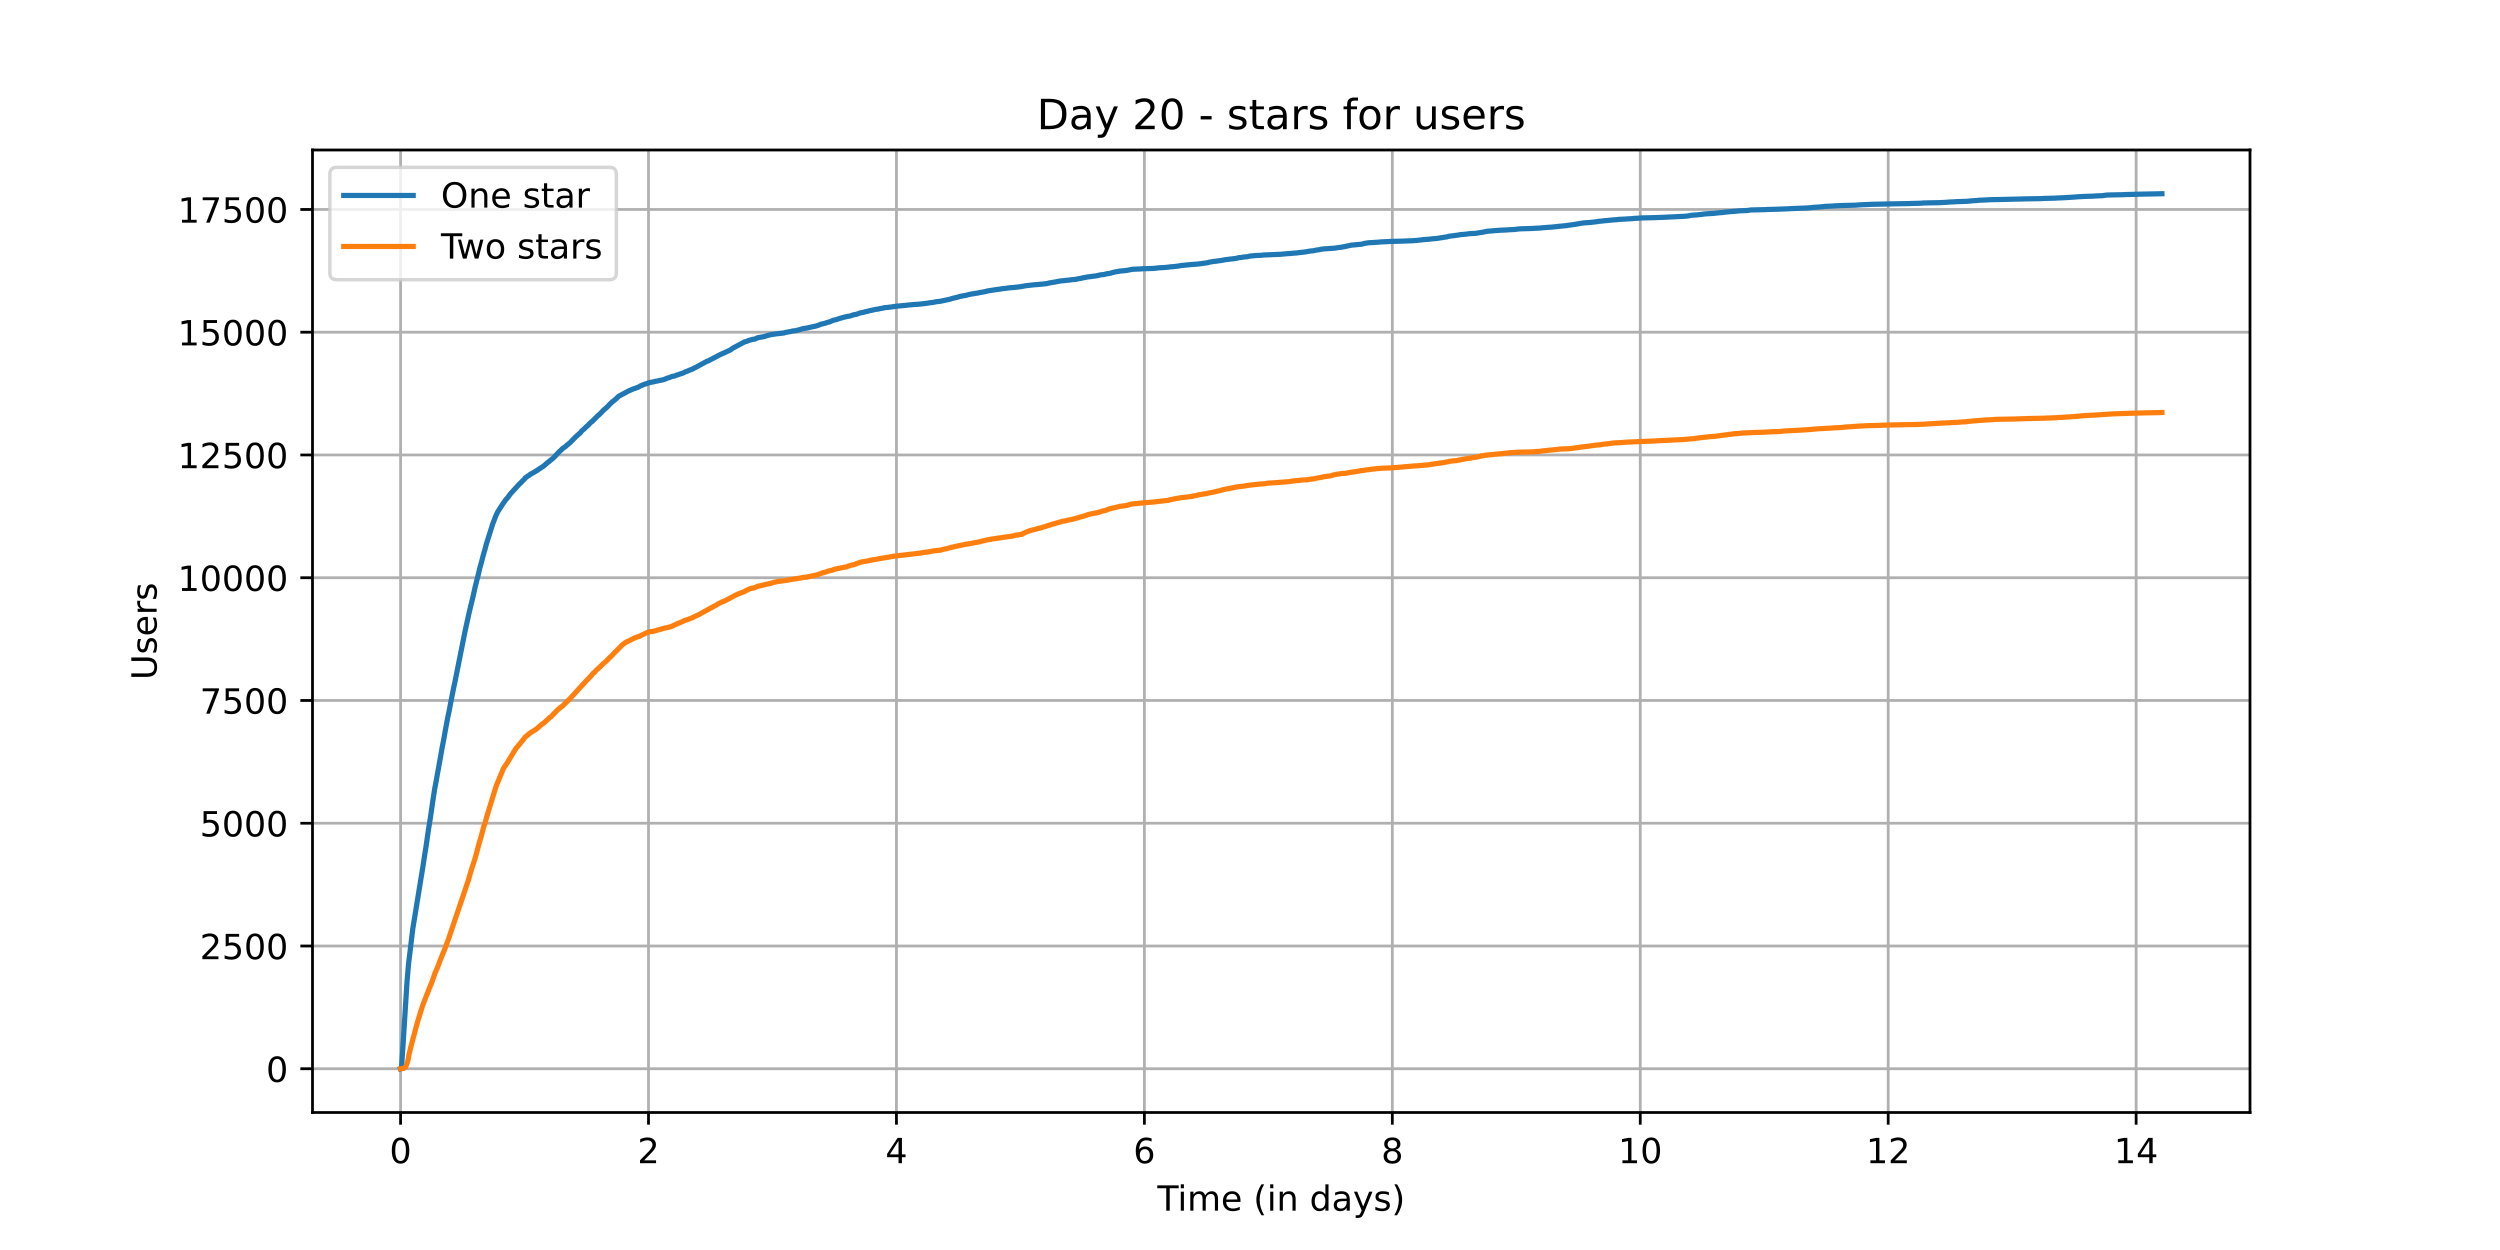<?xml version="1.0" encoding="utf-8" standalone="no"?>
<!DOCTYPE svg PUBLIC "-//W3C//DTD SVG 1.1//EN"
  "http://www.w3.org/Graphics/SVG/1.1/DTD/svg11.dtd">
<!-- Created with matplotlib (https://matplotlib.org/) -->
<svg height="360pt" version="1.1" viewBox="0 0 720 360" width="720pt" xmlns="http://www.w3.org/2000/svg" xmlns:xlink="http://www.w3.org/1999/xlink">
 <defs>
  <style type="text/css">*{stroke-linecap:butt;stroke-linejoin:round;}</style>
 </defs>
 <g id="figure_1">
  <g id="patch_1">
   <path d="M 0 360 
L 720 360 
L 720 0 
L 0 0 
z
" style="fill:#ffffff;"/>
  </g>
  <g id="axes_1">
   <g id="patch_2">
    <path d="M 90 320.4 
L 648 320.4 
L 648 43.2 
L 90 43.2 
z
" style="fill:#ffffff;"/>
   </g>
   <g id="matplotlib.axis_1">
    <g id="xtick_1">
     <g id="line2d_1">
      <path clip-path="url(#p64d1c1600f)" d="M 115.364 320.4 
L 115.364 43.2 
" style="fill:none;stroke:#b0b0b0;stroke-linecap:square;stroke-width:0.8;"/>
     </g>
     <g id="line2d_2">
      <defs>
       <path d="M 0 0 
L 0 3.5 
" id="m15a393b816" style="stroke:#000000;stroke-width:0.8;"/>
      </defs>
      <g>
       <use style="stroke:#000000;stroke-width:0.8;" x="115.364" xlink:href="#m15a393b816" y="320.4"/>
      </g>
     </g>
     <g id="text_1">
      <!-- 0 -->
      <g transform="translate(112.182 334.998)scale(0.1 -0.1)">
       <defs>
        <path d="M 31.781 66.406 
Q 24.172 66.406 20.328 58.906 
Q 16.5 51.422 16.5 36.375 
Q 16.5 21.391 20.328 13.891 
Q 24.172 6.391 31.781 6.391 
Q 39.453 6.391 43.281 13.891 
Q 47.125 21.391 47.125 36.375 
Q 47.125 51.422 43.281 58.906 
Q 39.453 66.406 31.781 66.406 
z
M 31.781 74.219 
Q 44.047 74.219 50.516 64.516 
Q 56.984 54.828 56.984 36.375 
Q 56.984 17.969 50.516 8.266 
Q 44.047 -1.422 31.781 -1.422 
Q 19.531 -1.422 13.062 8.266 
Q 6.594 17.969 6.594 36.375 
Q 6.594 54.828 13.062 64.516 
Q 19.531 74.219 31.781 74.219 
z
" id="DejaVuSans-48"/>
       </defs>
       <use xlink:href="#DejaVuSans-48"/>
      </g>
     </g>
    </g>
    <g id="xtick_2">
     <g id="line2d_3">
      <path clip-path="url(#p64d1c1600f)" d="M 186.769 320.4 
L 186.769 43.2 
" style="fill:none;stroke:#b0b0b0;stroke-linecap:square;stroke-width:0.8;"/>
     </g>
     <g id="line2d_4">
      <g>
       <use style="stroke:#000000;stroke-width:0.8;" x="186.769" xlink:href="#m15a393b816" y="320.4"/>
      </g>
     </g>
     <g id="text_2">
      <!-- 2 -->
      <g transform="translate(183.588 334.998)scale(0.1 -0.1)">
       <defs>
        <path d="M 19.188 8.297 
L 53.609 8.297 
L 53.609 0 
L 7.328 0 
L 7.328 8.297 
Q 12.938 14.109 22.625 23.891 
Q 32.328 33.688 34.812 36.531 
Q 39.547 41.844 41.422 45.531 
Q 43.312 49.219 43.312 52.781 
Q 43.312 58.594 39.234 62.25 
Q 35.156 65.922 28.609 65.922 
Q 23.969 65.922 18.812 64.312 
Q 13.672 62.703 7.812 59.422 
L 7.812 69.391 
Q 13.766 71.781 18.938 73 
Q 24.125 74.219 28.422 74.219 
Q 39.75 74.219 46.484 68.547 
Q 53.219 62.891 53.219 53.422 
Q 53.219 48.922 51.531 44.891 
Q 49.859 40.875 45.406 35.406 
Q 44.188 33.984 37.641 27.219 
Q 31.109 20.453 19.188 8.297 
z
" id="DejaVuSans-50"/>
       </defs>
       <use xlink:href="#DejaVuSans-50"/>
      </g>
     </g>
    </g>
    <g id="xtick_3">
     <g id="line2d_5">
      <path clip-path="url(#p64d1c1600f)" d="M 258.175 320.4 
L 258.175 43.2 
" style="fill:none;stroke:#b0b0b0;stroke-linecap:square;stroke-width:0.8;"/>
     </g>
     <g id="line2d_6">
      <g>
       <use style="stroke:#000000;stroke-width:0.8;" x="258.175" xlink:href="#m15a393b816" y="320.4"/>
      </g>
     </g>
     <g id="text_3">
      <!-- 4 -->
      <g transform="translate(254.994 334.998)scale(0.1 -0.1)">
       <defs>
        <path d="M 37.797 64.312 
L 12.891 25.391 
L 37.797 25.391 
z
M 35.203 72.906 
L 47.609 72.906 
L 47.609 25.391 
L 58.016 25.391 
L 58.016 17.188 
L 47.609 17.188 
L 47.609 0 
L 37.797 0 
L 37.797 17.188 
L 4.891 17.188 
L 4.891 26.703 
z
" id="DejaVuSans-52"/>
       </defs>
       <use xlink:href="#DejaVuSans-52"/>
      </g>
     </g>
    </g>
    <g id="xtick_4">
     <g id="line2d_7">
      <path clip-path="url(#p64d1c1600f)" d="M 329.581 320.4 
L 329.581 43.2 
" style="fill:none;stroke:#b0b0b0;stroke-linecap:square;stroke-width:0.8;"/>
     </g>
     <g id="line2d_8">
      <g>
       <use style="stroke:#000000;stroke-width:0.8;" x="329.581" xlink:href="#m15a393b816" y="320.4"/>
      </g>
     </g>
     <g id="text_4">
      <!-- 6 -->
      <g transform="translate(326.4 334.998)scale(0.1 -0.1)">
       <defs>
        <path d="M 33.016 40.375 
Q 26.375 40.375 22.484 35.828 
Q 18.609 31.297 18.609 23.391 
Q 18.609 15.531 22.484 10.953 
Q 26.375 6.391 33.016 6.391 
Q 39.656 6.391 43.531 10.953 
Q 47.406 15.531 47.406 23.391 
Q 47.406 31.297 43.531 35.828 
Q 39.656 40.375 33.016 40.375 
z
M 52.594 71.297 
L 52.594 62.312 
Q 48.875 64.062 45.094 64.984 
Q 41.312 65.922 37.594 65.922 
Q 27.828 65.922 22.672 59.328 
Q 17.531 52.734 16.797 39.406 
Q 19.672 43.656 24.016 45.922 
Q 28.375 48.188 33.594 48.188 
Q 44.578 48.188 50.953 41.516 
Q 57.328 34.859 57.328 23.391 
Q 57.328 12.156 50.688 5.359 
Q 44.047 -1.422 33.016 -1.422 
Q 20.359 -1.422 13.672 8.266 
Q 6.984 17.969 6.984 36.375 
Q 6.984 53.656 15.188 63.938 
Q 23.391 74.219 37.203 74.219 
Q 40.922 74.219 44.703 73.484 
Q 48.484 72.75 52.594 71.297 
z
" id="DejaVuSans-54"/>
       </defs>
       <use xlink:href="#DejaVuSans-54"/>
      </g>
     </g>
    </g>
    <g id="xtick_5">
     <g id="line2d_9">
      <path clip-path="url(#p64d1c1600f)" d="M 400.987 320.4 
L 400.987 43.2 
" style="fill:none;stroke:#b0b0b0;stroke-linecap:square;stroke-width:0.8;"/>
     </g>
     <g id="line2d_10">
      <g>
       <use style="stroke:#000000;stroke-width:0.8;" x="400.987" xlink:href="#m15a393b816" y="320.4"/>
      </g>
     </g>
     <g id="text_5">
      <!-- 8 -->
      <g transform="translate(397.806 334.998)scale(0.1 -0.1)">
       <defs>
        <path d="M 31.781 34.625 
Q 24.75 34.625 20.719 30.859 
Q 16.703 27.094 16.703 20.516 
Q 16.703 13.922 20.719 10.156 
Q 24.75 6.391 31.781 6.391 
Q 38.812 6.391 42.859 10.172 
Q 46.922 13.969 46.922 20.516 
Q 46.922 27.094 42.891 30.859 
Q 38.875 34.625 31.781 34.625 
z
M 21.922 38.812 
Q 15.578 40.375 12.031 44.719 
Q 8.5 49.078 8.5 55.328 
Q 8.5 64.062 14.719 69.141 
Q 20.953 74.219 31.781 74.219 
Q 42.672 74.219 48.875 69.141 
Q 55.078 64.062 55.078 55.328 
Q 55.078 49.078 51.531 44.719 
Q 48 40.375 41.703 38.812 
Q 48.828 37.156 52.797 32.312 
Q 56.781 27.484 56.781 20.516 
Q 56.781 9.906 50.312 4.234 
Q 43.844 -1.422 31.781 -1.422 
Q 19.734 -1.422 13.25 4.234 
Q 6.781 9.906 6.781 20.516 
Q 6.781 27.484 10.781 32.312 
Q 14.797 37.156 21.922 38.812 
z
M 18.312 54.391 
Q 18.312 48.734 21.844 45.562 
Q 25.391 42.391 31.781 42.391 
Q 38.141 42.391 41.719 45.562 
Q 45.312 48.734 45.312 54.391 
Q 45.312 60.062 41.719 63.234 
Q 38.141 66.406 31.781 66.406 
Q 25.391 66.406 21.844 63.234 
Q 18.312 60.062 18.312 54.391 
z
" id="DejaVuSans-56"/>
       </defs>
       <use xlink:href="#DejaVuSans-56"/>
      </g>
     </g>
    </g>
    <g id="xtick_6">
     <g id="line2d_11">
      <path clip-path="url(#p64d1c1600f)" d="M 472.393 320.4 
L 472.393 43.2 
" style="fill:none;stroke:#b0b0b0;stroke-linecap:square;stroke-width:0.8;"/>
     </g>
     <g id="line2d_12">
      <g>
       <use style="stroke:#000000;stroke-width:0.8;" x="472.393" xlink:href="#m15a393b816" y="320.4"/>
      </g>
     </g>
     <g id="text_6">
      <!-- 10 -->
      <g transform="translate(466.03 334.998)scale(0.1 -0.1)">
       <defs>
        <path d="M 12.406 8.297 
L 28.516 8.297 
L 28.516 63.922 
L 10.984 60.406 
L 10.984 69.391 
L 28.422 72.906 
L 38.281 72.906 
L 38.281 8.297 
L 54.391 8.297 
L 54.391 0 
L 12.406 0 
z
" id="DejaVuSans-49"/>
       </defs>
       <use xlink:href="#DejaVuSans-49"/>
       <use x="63.623" xlink:href="#DejaVuSans-48"/>
      </g>
     </g>
    </g>
    <g id="xtick_7">
     <g id="line2d_13">
      <path clip-path="url(#p64d1c1600f)" d="M 543.799 320.4 
L 543.799 43.2 
" style="fill:none;stroke:#b0b0b0;stroke-linecap:square;stroke-width:0.8;"/>
     </g>
     <g id="line2d_14">
      <g>
       <use style="stroke:#000000;stroke-width:0.8;" x="543.799" xlink:href="#m15a393b816" y="320.4"/>
      </g>
     </g>
     <g id="text_7">
      <!-- 12 -->
      <g transform="translate(537.436 334.998)scale(0.1 -0.1)">
       <use xlink:href="#DejaVuSans-49"/>
       <use x="63.623" xlink:href="#DejaVuSans-50"/>
      </g>
     </g>
    </g>
    <g id="xtick_8">
     <g id="line2d_15">
      <path clip-path="url(#p64d1c1600f)" d="M 615.204 320.4 
L 615.204 43.2 
" style="fill:none;stroke:#b0b0b0;stroke-linecap:square;stroke-width:0.8;"/>
     </g>
     <g id="line2d_16">
      <g>
       <use style="stroke:#000000;stroke-width:0.8;" x="615.204" xlink:href="#m15a393b816" y="320.4"/>
      </g>
     </g>
     <g id="text_8">
      <!-- 14 -->
      <g transform="translate(608.842 334.998)scale(0.1 -0.1)">
       <use xlink:href="#DejaVuSans-49"/>
       <use x="63.623" xlink:href="#DejaVuSans-52"/>
      </g>
     </g>
    </g>
    <g id="text_9">
     <!-- Time (in days) -->
     <g transform="translate(333.327 348.677)scale(0.1 -0.1)">
      <defs>
       <path d="M -0.297 72.906 
L 61.375 72.906 
L 61.375 64.594 
L 35.5 64.594 
L 35.5 0 
L 25.594 0 
L 25.594 64.594 
L -0.297 64.594 
z
" id="DejaVuSans-84"/>
       <path d="M 9.422 54.688 
L 18.406 54.688 
L 18.406 0 
L 9.422 0 
z
M 9.422 75.984 
L 18.406 75.984 
L 18.406 64.594 
L 9.422 64.594 
z
" id="DejaVuSans-105"/>
       <path d="M 52 44.188 
Q 55.375 50.25 60.062 53.125 
Q 64.75 56 71.094 56 
Q 79.641 56 84.281 50.016 
Q 88.922 44.047 88.922 33.016 
L 88.922 0 
L 79.891 0 
L 79.891 32.719 
Q 79.891 40.578 77.094 44.375 
Q 74.312 48.188 68.609 48.188 
Q 61.625 48.188 57.562 43.547 
Q 53.516 38.922 53.516 30.906 
L 53.516 0 
L 44.484 0 
L 44.484 32.719 
Q 44.484 40.625 41.703 44.406 
Q 38.922 48.188 33.109 48.188 
Q 26.219 48.188 22.156 43.531 
Q 18.109 38.875 18.109 30.906 
L 18.109 0 
L 9.078 0 
L 9.078 54.688 
L 18.109 54.688 
L 18.109 46.188 
Q 21.188 51.219 25.484 53.609 
Q 29.781 56 35.688 56 
Q 41.656 56 45.828 52.969 
Q 50 49.953 52 44.188 
z
" id="DejaVuSans-109"/>
       <path d="M 56.203 29.594 
L 56.203 25.203 
L 14.891 25.203 
Q 15.484 15.922 20.484 11.062 
Q 25.484 6.203 34.422 6.203 
Q 39.594 6.203 44.453 7.469 
Q 49.312 8.734 54.109 11.281 
L 54.109 2.781 
Q 49.266 0.734 44.188 -0.344 
Q 39.109 -1.422 33.891 -1.422 
Q 20.797 -1.422 13.156 6.188 
Q 5.516 13.812 5.516 26.812 
Q 5.516 40.234 12.766 48.109 
Q 20.016 56 32.328 56 
Q 43.359 56 49.781 48.891 
Q 56.203 41.797 56.203 29.594 
z
M 47.219 32.234 
Q 47.125 39.594 43.094 43.984 
Q 39.062 48.391 32.422 48.391 
Q 24.906 48.391 20.391 44.141 
Q 15.875 39.891 15.188 32.172 
z
" id="DejaVuSans-101"/>
       <path id="DejaVuSans-32"/>
       <path d="M 31 75.875 
Q 24.469 64.656 21.281 53.656 
Q 18.109 42.672 18.109 31.391 
Q 18.109 20.125 21.312 9.062 
Q 24.516 -2 31 -13.188 
L 23.188 -13.188 
Q 15.875 -1.703 12.234 9.375 
Q 8.594 20.453 8.594 31.391 
Q 8.594 42.281 12.203 53.312 
Q 15.828 64.359 23.188 75.875 
z
" id="DejaVuSans-40"/>
       <path d="M 54.891 33.016 
L 54.891 0 
L 45.906 0 
L 45.906 32.719 
Q 45.906 40.484 42.875 44.328 
Q 39.844 48.188 33.797 48.188 
Q 26.516 48.188 22.312 43.547 
Q 18.109 38.922 18.109 30.906 
L 18.109 0 
L 9.078 0 
L 9.078 54.688 
L 18.109 54.688 
L 18.109 46.188 
Q 21.344 51.125 25.703 53.562 
Q 30.078 56 35.797 56 
Q 45.219 56 50.047 50.172 
Q 54.891 44.344 54.891 33.016 
z
" id="DejaVuSans-110"/>
       <path d="M 45.406 46.391 
L 45.406 75.984 
L 54.391 75.984 
L 54.391 0 
L 45.406 0 
L 45.406 8.203 
Q 42.578 3.328 38.25 0.953 
Q 33.938 -1.422 27.875 -1.422 
Q 17.969 -1.422 11.734 6.484 
Q 5.516 14.406 5.516 27.297 
Q 5.516 40.188 11.734 48.094 
Q 17.969 56 27.875 56 
Q 33.938 56 38.25 53.625 
Q 42.578 51.266 45.406 46.391 
z
M 14.797 27.297 
Q 14.797 17.391 18.875 11.75 
Q 22.953 6.109 30.078 6.109 
Q 37.203 6.109 41.297 11.75 
Q 45.406 17.391 45.406 27.297 
Q 45.406 37.203 41.297 42.844 
Q 37.203 48.484 30.078 48.484 
Q 22.953 48.484 18.875 42.844 
Q 14.797 37.203 14.797 27.297 
z
" id="DejaVuSans-100"/>
       <path d="M 34.281 27.484 
Q 23.391 27.484 19.188 25 
Q 14.984 22.516 14.984 16.5 
Q 14.984 11.719 18.141 8.906 
Q 21.297 6.109 26.703 6.109 
Q 34.188 6.109 38.703 11.406 
Q 43.219 16.703 43.219 25.484 
L 43.219 27.484 
z
M 52.203 31.203 
L 52.203 0 
L 43.219 0 
L 43.219 8.297 
Q 40.141 3.328 35.547 0.953 
Q 30.953 -1.422 24.312 -1.422 
Q 15.922 -1.422 10.953 3.297 
Q 6 8.016 6 15.922 
Q 6 25.141 12.172 29.828 
Q 18.359 34.516 30.609 34.516 
L 43.219 34.516 
L 43.219 35.406 
Q 43.219 41.609 39.141 45 
Q 35.062 48.391 27.688 48.391 
Q 23 48.391 18.547 47.266 
Q 14.109 46.141 10.016 43.891 
L 10.016 52.203 
Q 14.938 54.109 19.578 55.047 
Q 24.219 56 28.609 56 
Q 40.484 56 46.344 49.844 
Q 52.203 43.703 52.203 31.203 
z
" id="DejaVuSans-97"/>
       <path d="M 32.172 -5.078 
Q 28.375 -14.844 24.75 -17.812 
Q 21.141 -20.797 15.094 -20.797 
L 7.906 -20.797 
L 7.906 -13.281 
L 13.188 -13.281 
Q 16.891 -13.281 18.938 -11.516 
Q 21 -9.766 23.484 -3.219 
L 25.094 0.875 
L 2.984 54.688 
L 12.5 54.688 
L 29.594 11.922 
L 46.688 54.688 
L 56.203 54.688 
z
" id="DejaVuSans-121"/>
       <path d="M 44.281 53.078 
L 44.281 44.578 
Q 40.484 46.531 36.375 47.5 
Q 32.281 48.484 27.875 48.484 
Q 21.188 48.484 17.844 46.438 
Q 14.5 44.391 14.5 40.281 
Q 14.5 37.156 16.891 35.375 
Q 19.281 33.594 26.516 31.984 
L 29.594 31.297 
Q 39.156 29.25 43.188 25.516 
Q 47.219 21.781 47.219 15.094 
Q 47.219 7.469 41.188 3.016 
Q 35.156 -1.422 24.609 -1.422 
Q 20.219 -1.422 15.453 -0.562 
Q 10.688 0.297 5.422 2 
L 5.422 11.281 
Q 10.406 8.688 15.234 7.391 
Q 20.062 6.109 24.812 6.109 
Q 31.156 6.109 34.562 8.281 
Q 37.984 10.453 37.984 14.406 
Q 37.984 18.062 35.516 20.016 
Q 33.062 21.969 24.703 23.781 
L 21.578 24.516 
Q 13.234 26.266 9.516 29.906 
Q 5.812 33.547 5.812 39.891 
Q 5.812 47.609 11.281 51.797 
Q 16.75 56 26.812 56 
Q 31.781 56 36.172 55.266 
Q 40.578 54.547 44.281 53.078 
z
" id="DejaVuSans-115"/>
       <path d="M 8.016 75.875 
L 15.828 75.875 
Q 23.141 64.359 26.781 53.312 
Q 30.422 42.281 30.422 31.391 
Q 30.422 20.453 26.781 9.375 
Q 23.141 -1.703 15.828 -13.188 
L 8.016 -13.188 
Q 14.5 -2 17.703 9.062 
Q 20.906 20.125 20.906 31.391 
Q 20.906 42.672 17.703 53.656 
Q 14.5 64.656 8.016 75.875 
z
" id="DejaVuSans-41"/>
      </defs>
      <use xlink:href="#DejaVuSans-84"/>
      <use x="57.959" xlink:href="#DejaVuSans-105"/>
      <use x="85.742" xlink:href="#DejaVuSans-109"/>
      <use x="183.154" xlink:href="#DejaVuSans-101"/>
      <use x="244.678" xlink:href="#DejaVuSans-32"/>
      <use x="276.465" xlink:href="#DejaVuSans-40"/>
      <use x="315.479" xlink:href="#DejaVuSans-105"/>
      <use x="343.262" xlink:href="#DejaVuSans-110"/>
      <use x="406.641" xlink:href="#DejaVuSans-32"/>
      <use x="438.428" xlink:href="#DejaVuSans-100"/>
      <use x="501.904" xlink:href="#DejaVuSans-97"/>
      <use x="563.184" xlink:href="#DejaVuSans-121"/>
      <use x="622.363" xlink:href="#DejaVuSans-115"/>
      <use x="674.463" xlink:href="#DejaVuSans-41"/>
     </g>
    </g>
   </g>
   <g id="matplotlib.axis_2">
    <g id="ytick_1">
     <g id="line2d_17">
      <path clip-path="url(#p64d1c1600f)" d="M 90 307.8 
L 648 307.8 
" style="fill:none;stroke:#b0b0b0;stroke-linecap:square;stroke-width:0.8;"/>
     </g>
     <g id="line2d_18">
      <defs>
       <path d="M 0 0 
L -3.5 0 
" id="me90a53fd89" style="stroke:#000000;stroke-width:0.8;"/>
      </defs>
      <g>
       <use style="stroke:#000000;stroke-width:0.8;" x="90" xlink:href="#me90a53fd89" y="307.8"/>
      </g>
     </g>
     <g id="text_10">
      <!-- 0 -->
      <g transform="translate(76.638 311.599)scale(0.1 -0.1)">
       <use xlink:href="#DejaVuSans-48"/>
      </g>
     </g>
    </g>
    <g id="ytick_2">
     <g id="line2d_19">
      <path clip-path="url(#p64d1c1600f)" d="M 90 272.446 
L 648 272.446 
" style="fill:none;stroke:#b0b0b0;stroke-linecap:square;stroke-width:0.8;"/>
     </g>
     <g id="line2d_20">
      <g>
       <use style="stroke:#000000;stroke-width:0.8;" x="90" xlink:href="#me90a53fd89" y="272.446"/>
      </g>
     </g>
     <g id="text_11">
      <!-- 2500 -->
      <g transform="translate(57.55 276.246)scale(0.1 -0.1)">
       <defs>
        <path d="M 10.797 72.906 
L 49.516 72.906 
L 49.516 64.594 
L 19.828 64.594 
L 19.828 46.734 
Q 21.969 47.469 24.109 47.828 
Q 26.266 48.188 28.422 48.188 
Q 40.625 48.188 47.75 41.5 
Q 54.891 34.812 54.891 23.391 
Q 54.891 11.625 47.562 5.094 
Q 40.234 -1.422 26.906 -1.422 
Q 22.312 -1.422 17.547 -0.641 
Q 12.797 0.141 7.719 1.703 
L 7.719 11.625 
Q 12.109 9.234 16.797 8.062 
Q 21.484 6.891 26.703 6.891 
Q 35.156 6.891 40.078 11.328 
Q 45.016 15.766 45.016 23.391 
Q 45.016 31 40.078 35.438 
Q 35.156 39.891 26.703 39.891 
Q 22.75 39.891 18.812 39.016 
Q 14.891 38.141 10.797 36.281 
z
" id="DejaVuSans-53"/>
       </defs>
       <use xlink:href="#DejaVuSans-50"/>
       <use x="63.623" xlink:href="#DejaVuSans-53"/>
       <use x="127.246" xlink:href="#DejaVuSans-48"/>
       <use x="190.869" xlink:href="#DejaVuSans-48"/>
      </g>
     </g>
    </g>
    <g id="ytick_3">
     <g id="line2d_21">
      <path clip-path="url(#p64d1c1600f)" d="M 90 237.093 
L 648 237.093 
" style="fill:none;stroke:#b0b0b0;stroke-linecap:square;stroke-width:0.8;"/>
     </g>
     <g id="line2d_22">
      <g>
       <use style="stroke:#000000;stroke-width:0.8;" x="90" xlink:href="#me90a53fd89" y="237.093"/>
      </g>
     </g>
     <g id="text_12">
      <!-- 5000 -->
      <g transform="translate(57.55 240.892)scale(0.1 -0.1)">
       <use xlink:href="#DejaVuSans-53"/>
       <use x="63.623" xlink:href="#DejaVuSans-48"/>
       <use x="127.246" xlink:href="#DejaVuSans-48"/>
       <use x="190.869" xlink:href="#DejaVuSans-48"/>
      </g>
     </g>
    </g>
    <g id="ytick_4">
     <g id="line2d_23">
      <path clip-path="url(#p64d1c1600f)" d="M 90 201.739 
L 648 201.739 
" style="fill:none;stroke:#b0b0b0;stroke-linecap:square;stroke-width:0.8;"/>
     </g>
     <g id="line2d_24">
      <g>
       <use style="stroke:#000000;stroke-width:0.8;" x="90" xlink:href="#me90a53fd89" y="201.739"/>
      </g>
     </g>
     <g id="text_13">
      <!-- 7500 -->
      <g transform="translate(57.55 205.539)scale(0.1 -0.1)">
       <defs>
        <path d="M 8.203 72.906 
L 55.078 72.906 
L 55.078 68.703 
L 28.609 0 
L 18.312 0 
L 43.219 64.594 
L 8.203 64.594 
z
" id="DejaVuSans-55"/>
       </defs>
       <use xlink:href="#DejaVuSans-55"/>
       <use x="63.623" xlink:href="#DejaVuSans-53"/>
       <use x="127.246" xlink:href="#DejaVuSans-48"/>
       <use x="190.869" xlink:href="#DejaVuSans-48"/>
      </g>
     </g>
    </g>
    <g id="ytick_5">
     <g id="line2d_25">
      <path clip-path="url(#p64d1c1600f)" d="M 90 166.386 
L 648 166.386 
" style="fill:none;stroke:#b0b0b0;stroke-linecap:square;stroke-width:0.8;"/>
     </g>
     <g id="line2d_26">
      <g>
       <use style="stroke:#000000;stroke-width:0.8;" x="90" xlink:href="#me90a53fd89" y="166.386"/>
      </g>
     </g>
     <g id="text_14">
      <!-- 10000 -->
      <g transform="translate(51.188 170.185)scale(0.1 -0.1)">
       <use xlink:href="#DejaVuSans-49"/>
       <use x="63.623" xlink:href="#DejaVuSans-48"/>
       <use x="127.246" xlink:href="#DejaVuSans-48"/>
       <use x="190.869" xlink:href="#DejaVuSans-48"/>
       <use x="254.492" xlink:href="#DejaVuSans-48"/>
      </g>
     </g>
    </g>
    <g id="ytick_6">
     <g id="line2d_27">
      <path clip-path="url(#p64d1c1600f)" d="M 90 131.032 
L 648 131.032 
" style="fill:none;stroke:#b0b0b0;stroke-linecap:square;stroke-width:0.8;"/>
     </g>
     <g id="line2d_28">
      <g>
       <use style="stroke:#000000;stroke-width:0.8;" x="90" xlink:href="#me90a53fd89" y="131.032"/>
      </g>
     </g>
     <g id="text_15">
      <!-- 12500 -->
      <g transform="translate(51.188 134.832)scale(0.1 -0.1)">
       <use xlink:href="#DejaVuSans-49"/>
       <use x="63.623" xlink:href="#DejaVuSans-50"/>
       <use x="127.246" xlink:href="#DejaVuSans-53"/>
       <use x="190.869" xlink:href="#DejaVuSans-48"/>
       <use x="254.492" xlink:href="#DejaVuSans-48"/>
      </g>
     </g>
    </g>
    <g id="ytick_7">
     <g id="line2d_29">
      <path clip-path="url(#p64d1c1600f)" d="M 90 95.679 
L 648 95.679 
" style="fill:none;stroke:#b0b0b0;stroke-linecap:square;stroke-width:0.8;"/>
     </g>
     <g id="line2d_30">
      <g>
       <use style="stroke:#000000;stroke-width:0.8;" x="90" xlink:href="#me90a53fd89" y="95.679"/>
      </g>
     </g>
     <g id="text_16">
      <!-- 15000 -->
      <g transform="translate(51.188 99.478)scale(0.1 -0.1)">
       <use xlink:href="#DejaVuSans-49"/>
       <use x="63.623" xlink:href="#DejaVuSans-53"/>
       <use x="127.246" xlink:href="#DejaVuSans-48"/>
       <use x="190.869" xlink:href="#DejaVuSans-48"/>
       <use x="254.492" xlink:href="#DejaVuSans-48"/>
      </g>
     </g>
    </g>
    <g id="ytick_8">
     <g id="line2d_31">
      <path clip-path="url(#p64d1c1600f)" d="M 90 60.325 
L 648 60.325 
" style="fill:none;stroke:#b0b0b0;stroke-linecap:square;stroke-width:0.8;"/>
     </g>
     <g id="line2d_32">
      <g>
       <use style="stroke:#000000;stroke-width:0.8;" x="90" xlink:href="#me90a53fd89" y="60.325"/>
      </g>
     </g>
     <g id="text_17">
      <!-- 17500 -->
      <g transform="translate(51.188 64.124)scale(0.1 -0.1)">
       <use xlink:href="#DejaVuSans-49"/>
       <use x="63.623" xlink:href="#DejaVuSans-55"/>
       <use x="127.246" xlink:href="#DejaVuSans-53"/>
       <use x="190.869" xlink:href="#DejaVuSans-48"/>
       <use x="254.492" xlink:href="#DejaVuSans-48"/>
      </g>
     </g>
    </g>
    <g id="text_18">
     <!-- Users -->
     <g transform="translate(45.108 195.801)rotate(-90)scale(0.1 -0.1)">
      <defs>
       <path d="M 8.688 72.906 
L 18.609 72.906 
L 18.609 28.609 
Q 18.609 16.891 22.844 11.734 
Q 27.094 6.594 36.625 6.594 
Q 46.094 6.594 50.344 11.734 
Q 54.594 16.891 54.594 28.609 
L 54.594 72.906 
L 64.5 72.906 
L 64.5 27.391 
Q 64.5 13.141 57.438 5.859 
Q 50.391 -1.422 36.625 -1.422 
Q 22.797 -1.422 15.734 5.859 
Q 8.688 13.141 8.688 27.391 
z
" id="DejaVuSans-85"/>
       <path d="M 41.109 46.297 
Q 39.594 47.172 37.812 47.578 
Q 36.031 48 33.891 48 
Q 26.266 48 22.188 43.047 
Q 18.109 38.094 18.109 28.812 
L 18.109 0 
L 9.078 0 
L 9.078 54.688 
L 18.109 54.688 
L 18.109 46.188 
Q 20.953 51.172 25.484 53.578 
Q 30.031 56 36.531 56 
Q 37.453 56 38.578 55.875 
Q 39.703 55.766 41.062 55.516 
z
" id="DejaVuSans-114"/>
      </defs>
      <use xlink:href="#DejaVuSans-85"/>
      <use x="73.193" xlink:href="#DejaVuSans-115"/>
      <use x="125.293" xlink:href="#DejaVuSans-101"/>
      <use x="186.816" xlink:href="#DejaVuSans-114"/>
      <use x="227.93" xlink:href="#DejaVuSans-115"/>
     </g>
    </g>
   </g>
   <g id="line2d_33">
    <path clip-path="url(#p64d1c1600f)" d="M 115.364 307.8 
L 115.51 307.743 
L 115.657 307.192 
L 116.026 301.691 
L 117.23 282.657 
L 117.672 277.523 
L 118.876 267.539 
L 121.824 249.424 
L 122.046 247.925 
L 122.586 244.461 
L 122.684 243.895 
L 123.397 238.945 
L 123.937 235.608 
L 124.503 231.719 
L 124.699 230.347 
L 125.215 227.024 
L 125.608 225.044 
L 126.002 222.739 
L 126.198 221.707 
L 126.763 218.582 
L 127.058 216.927 
L 127.304 215.485 
L 127.722 213.335 
L 127.943 212.176 
L 128.189 210.733 
L 128.876 207.028 
L 129.417 204.44 
L 129.884 201.952 
L 130.768 197.525 
L 130.989 196.564 
L 133.839 182.267 
L 134.159 180.782 
L 135.142 176.299 
L 135.265 175.79 
L 135.511 174.786 
L 136.125 172.283 
L 136.911 168.747 
L 137.01 168.394 
L 137.771 165.368 
L 138.19 163.572 
L 138.656 161.931 
L 139.123 160.093 
L 139.664 158.255 
L 139.959 157.067 
L 140.499 155.327 
L 141.703 151.537 
L 141.802 151.156 
L 142.858 148.412 
L 143.03 148.044 
L 143.374 147.366 
L 144.799 145.145 
L 145.438 144.24 
L 145.733 143.83 
L 146.052 143.519 
L 146.249 143.265 
L 146.912 142.345 
L 146.986 142.246 
L 149.64 139.333 
L 149.762 139.263 
L 149.959 139.065 
L 150.254 138.768 
L 150.5 138.471 
L 150.966 138.075 
L 151.286 137.594 
L 151.531 137.495 
L 152.023 137.085 
L 152.171 137 
L 152.367 136.915 
L 152.515 136.844 
L 152.736 136.576 
L 152.981 136.505 
L 153.153 136.364 
L 153.35 136.265 
L 153.571 136.166 
L 153.719 136.081 
L 153.94 135.897 
L 154.161 135.812 
L 154.406 135.6 
L 154.677 135.515 
L 154.922 135.303 
L 156.47 134.285 
L 156.888 133.96 
L 156.986 133.861 
L 157.699 133.21 
L 157.871 133.125 
L 158.411 132.659 
L 158.954 132.248 
L 159.15 132.065 
L 159.298 131.966 
L 159.519 131.725 
L 161.215 129.943 
L 161.337 129.844 
L 161.73 129.491 
L 161.927 129.236 
L 163.008 128.501 
L 163.254 128.19 
L 163.45 128.091 
L 163.942 127.681 
L 164.04 127.596 
L 164.212 127.455 
L 165.784 125.828 
L 165.907 125.729 
L 166.275 125.39 
L 166.89 124.853 
L 167.037 124.768 
L 167.283 124.457 
L 167.332 124.4 
L 167.578 124.061 
L 167.701 123.976 
L 168.192 123.566 
L 168.29 123.467 
L 169.052 122.731 
L 169.199 122.632 
L 169.543 122.307 
L 169.765 122.01 
L 169.912 121.911 
L 170.084 121.713 
L 170.33 121.487 
L 170.501 121.43 
L 170.698 121.246 
L 170.821 121.077 
L 170.968 120.949 
L 172.148 119.762 
L 172.271 119.663 
L 172.689 119.295 
L 173.894 118.065 
L 174.336 117.683 
L 174.557 117.513 
L 174.779 117.287 
L 174.951 117.131 
L 175.27 116.834 
L 175.516 116.523 
L 176.352 115.717 
L 176.5 115.618 
L 177.089 115.166 
L 177.384 114.869 
L 177.507 114.798 
L 177.802 114.501 
L 178.048 114.246 
L 178.195 114.119 
L 181.12 112.549 
L 181.39 112.451 
L 182.3 112.04 
L 182.595 111.941 
L 182.939 111.857 
L 183.111 111.758 
L 183.578 111.602 
L 183.799 111.503 
L 184.045 111.39 
L 184.192 111.305 
L 184.388 111.164 
L 184.634 111.065 
L 184.855 110.98 
L 185.691 110.626 
L 186.133 110.527 
L 186.821 110.259 
L 187.165 110.174 
L 187.362 110.117 
L 187.657 110.075 
L 188.222 109.976 
L 188.688 109.834 
L 189.327 109.735 
L 189.72 109.622 
L 190.187 109.523 
L 190.433 109.509 
L 190.851 109.41 
L 191.293 109.269 
L 191.563 109.17 
L 192.301 108.859 
L 192.718 108.76 
L 193.553 108.406 
L 194.217 108.307 
L 194.929 108.024 
L 195.273 107.925 
L 195.838 107.713 
L 196.182 107.614 
L 196.649 107.459 
L 196.846 107.374 
L 196.993 107.303 
L 197.165 107.218 
L 197.362 107.077 
L 197.755 106.978 
L 198.664 106.568 
L 199.008 106.469 
L 199.229 106.384 
L 199.376 106.299 
L 199.573 106.214 
L 199.72 106.129 
L 199.917 106.002 
L 200.187 105.903 
L 203.578 104.051 
L 203.947 103.952 
L 206.797 102.453 
L 206.969 102.354 
L 208.198 101.76 
L 208.493 101.675 
L 208.764 101.533 
L 208.96 101.434 
L 210.066 100.911 
L 210.337 100.812 
L 210.852 100.402 
L 211.049 100.275 
L 214.466 98.451 
L 214.933 98.352 
L 215.719 98.012 
L 216.162 97.913 
L 216.678 97.743 
L 217.44 97.644 
L 217.735 97.475 
L 218.005 97.376 
L 218.251 97.263 
L 218.865 97.164 
L 219.037 97.107 
L 219.75 97.008 
L 219.922 96.966 
L 220.266 96.881 
L 220.438 96.824 
L 220.708 96.725 
L 221.126 96.612 
L 221.445 96.513 
L 221.814 96.414 
L 222.526 96.315 
L 222.821 96.259 
L 223.509 96.16 
L 223.804 96.117 
L 224.737 96.018 
L 225.008 95.99 
L 225.769 95.891 
L 226.285 95.721 
L 226.973 95.622 
L 227.121 95.566 
L 227.808 95.467 
L 228.275 95.325 
L 229.283 95.226 
L 229.75 95.071 
L 230.217 94.972 
L 230.413 94.901 
L 230.757 94.816 
L 230.904 94.745 
L 231.199 94.661 
L 231.371 94.618 
L 232.152 94.519 
L 234.979 93.897 
L 235.151 93.855 
L 235.446 93.756 
L 235.618 93.713 
L 236.478 93.345 
L 236.969 93.246 
L 237.289 93.176 
L 237.706 93.077 
L 238.321 92.836 
L 238.886 92.737 
L 239.131 92.61 
L 239.328 92.511 
L 240.016 92.228 
L 240.507 92.129 
L 240.851 92.044 
L 241.121 91.96 
L 241.342 91.861 
L 241.686 91.762 
L 242.178 91.606 
L 242.571 91.507 
L 242.792 91.422 
L 243.161 91.337 
L 243.628 91.238 
L 243.997 91.154 
L 244.537 91.055 
L 244.857 90.998 
L 245.127 90.899 
L 245.619 90.729 
L 245.963 90.63 
L 246.258 90.588 
L 246.725 90.503 
L 246.921 90.432 
L 247.143 90.333 
L 247.683 90.135 
L 248.249 90.036 
L 248.569 89.98 
L 248.912 89.881 
L 249.134 89.782 
L 249.773 89.683 
L 250.264 89.527 
L 250.682 89.428 
L 250.952 89.386 
L 251.37 89.301 
L 251.567 89.244 
L 252.01 89.145 
L 252.305 89.089 
L 253.067 88.99 
L 253.509 88.863 
L 254.197 88.764 
L 254.664 88.622 
L 255.844 88.523 
L 256.139 88.467 
L 257.024 88.368 
L 257.343 88.297 
L 258.203 88.198 
L 258.473 88.156 
L 259.677 88.057 
L 259.972 88.014 
L 261.053 87.929 
L 261.225 87.873 
L 262.478 87.774 
L 262.748 87.731 
L 264.345 87.632 
L 264.615 87.604 
L 265.623 87.505 
L 265.918 87.463 
L 266.68 87.364 
L 266.925 87.349 
L 267.515 87.251 
L 267.81 87.194 
L 268.719 87.095 
L 269.087 87.01 
L 269.554 86.925 
L 269.726 86.883 
L 270.734 86.784 
L 271.053 86.713 
L 271.495 86.628 
L 271.643 86.586 
L 272.134 86.487 
L 272.429 86.43 
L 272.847 86.331 
L 273.018 86.289 
L 273.559 86.19 
L 274.124 85.992 
L 274.493 85.893 
L 274.861 85.794 
L 275.378 85.695 
L 275.746 85.596 
L 276.065 85.497 
L 276.557 85.341 
L 277.196 85.242 
L 277.54 85.158 
L 278.154 85.087 
L 278.302 85.03 
L 278.645 84.931 
L 279.063 84.818 
L 279.58 84.719 
L 279.874 84.663 
L 280.563 84.578 
L 280.759 84.507 
L 281.595 84.408 
L 282.012 84.295 
L 282.504 84.196 
L 282.774 84.168 
L 283.193 84.083 
L 283.34 84.055 
L 283.807 83.956 
L 284.126 83.899 
L 284.323 83.8 
L 284.618 83.758 
L 285.282 83.659 
L 285.577 83.602 
L 286.314 83.503 
L 286.584 83.461 
L 287.15 83.362 
L 287.42 83.333 
L 288.231 83.234 
L 288.6 83.149 
L 289.608 83.051 
L 289.927 82.994 
L 290.64 82.909 
L 290.787 82.881 
L 292.04 82.782 
L 292.286 82.754 
L 293.317 82.655 
L 293.662 82.584 
L 294.399 82.499 
L 294.571 82.442 
L 295.16 82.343 
L 295.455 82.287 
L 296.266 82.202 
L 296.413 82.174 
L 297.372 82.075 
L 297.667 82.032 
L 298.994 81.933 
L 299.239 81.905 
L 300.345 81.806 
L 300.64 81.764 
L 301.598 81.665 
L 301.795 81.594 
L 302.164 81.495 
L 302.434 81.453 
L 303.048 81.354 
L 303.392 81.283 
L 303.933 81.226 
L 304.056 81.156 
L 304.645 81.071 
L 304.793 81.028 
L 305.309 80.929 
L 305.579 80.901 
L 306.562 80.802 
L 306.832 80.76 
L 307.889 80.661 
L 308.134 80.646 
L 308.626 80.547 
L 308.871 80.533 
L 309.977 80.434 
L 310.444 80.293 
L 311.107 80.208 
L 311.279 80.166 
L 311.648 80.081 
L 311.82 80.038 
L 312.238 79.939 
L 312.483 79.925 
L 312.901 79.826 
L 313.245 79.756 
L 314.129 79.657 
L 314.449 79.6 
L 315.235 79.501 
L 315.481 79.487 
L 315.972 79.388 
L 316.317 79.317 
L 316.661 79.218 
L 316.956 79.162 
L 317.939 79.063 
L 318.332 78.949 
L 318.701 78.851 
L 318.947 78.822 
L 319.61 78.737 
L 319.807 78.681 
L 320.225 78.554 
L 320.544 78.455 
L 320.864 78.398 
L 321.257 78.299 
L 321.602 78.228 
L 322.167 78.172 
L 322.315 78.101 
L 323.248 78.002 
L 323.494 77.988 
L 324.403 77.889 
L 324.673 77.846 
L 325.14 77.747 
L 325.435 77.691 
L 325.975 77.592 
L 326.27 77.549 
L 328.629 77.451 
L 328.899 77.408 
L 332.29 77.309 
L 332.585 77.267 
L 333.469 77.168 
L 333.617 77.139 
L 335.361 77.04 
L 335.607 77.026 
L 336.565 76.927 
L 336.86 76.871 
L 338.137 76.772 
L 338.432 76.729 
L 339.268 76.63 
L 339.563 76.588 
L 340.079 76.489 
L 340.325 76.461 
L 341.332 76.362 
L 341.578 76.333 
L 342.585 76.234 
L 342.855 76.206 
L 344.207 76.107 
L 344.452 76.093 
L 345.411 75.994 
L 345.657 75.966 
L 346.32 75.867 
L 346.59 75.824 
L 347.377 75.725 
L 347.549 75.697 
L 348.065 75.598 
L 348.286 75.499 
L 348.95 75.4 
L 349.122 75.358 
L 349.416 75.301 
L 350.4 75.216 
L 350.572 75.16 
L 351.407 75.061 
L 351.702 75.018 
L 352.218 74.919 
L 352.538 74.863 
L 353.054 74.764 
L 353.3 74.749 
L 354.036 74.651 
L 354.209 74.622 
L 355.167 74.523 
L 355.462 74.481 
L 356.174 74.382 
L 356.665 74.226 
L 357.673 74.127 
L 358.066 74.028 
L 359.27 73.929 
L 359.614 73.844 
L 359.86 73.774 
L 360.007 73.731 
L 361.235 73.646 
L 361.408 73.604 
L 363.472 73.505 
L 363.766 73.448 
L 366.125 73.349 
L 366.346 73.335 
L 368.853 73.236 
L 369.099 73.208 
L 370.18 73.109 
L 370.425 73.081 
L 371.924 72.982 
L 372.219 72.939 
L 373.595 72.84 
L 373.94 72.77 
L 374.972 72.671 
L 375.267 72.628 
L 376.102 72.529 
L 376.422 72.459 
L 377.011 72.36 
L 377.306 72.303 
L 378.24 72.218 
L 378.412 72.176 
L 378.904 72.077 
L 379.223 72.006 
L 380.034 71.907 
L 380.476 71.78 
L 381.238 71.681 
L 381.484 71.667 
L 382.933 71.568 
L 383.179 71.554 
L 384.531 71.455 
L 384.875 71.384 
L 385.563 71.299 
L 385.71 71.271 
L 386.423 71.186 
L 386.619 71.115 
L 387.381 71.016 
L 387.848 70.875 
L 388.364 70.776 
L 388.512 70.747 
L 388.954 70.648 
L 389.249 70.592 
L 390.477 70.493 
L 390.748 70.451 
L 392.001 70.352 
L 392.345 70.267 
L 392.762 70.168 
L 392.959 70.097 
L 393.696 69.998 
L 394.016 69.927 
L 395.687 69.828 
L 395.932 69.814 
L 397.309 69.715 
L 397.579 69.673 
L 399.84 69.574 
L 400.085 69.545 
L 403.919 69.446 
L 404.14 69.432 
L 406.868 69.333 
L 407.113 69.305 
L 408.391 69.206 
L 408.661 69.164 
L 409.694 69.065 
L 409.866 69.008 
L 411.438 68.909 
L 411.684 68.881 
L 412.421 68.782 
L 412.667 68.768 
L 413.773 68.669 
L 414.019 68.64 
L 414.608 68.541 
L 414.928 68.485 
L 415.69 68.386 
L 416.009 68.315 
L 416.697 68.23 
L 416.918 68.145 
L 417.287 68.061 
L 417.434 68.018 
L 418.294 67.919 
L 418.564 67.891 
L 419.204 67.792 
L 419.45 67.764 
L 420.138 67.665 
L 420.507 67.58 
L 421.834 67.481 
L 422.006 67.453 
L 422.867 67.354 
L 423.161 67.297 
L 425.129 67.198 
L 425.473 67.113 
L 426.136 67.014 
L 426.431 66.958 
L 427.144 66.859 
L 427.537 66.76 
L 428.103 66.661 
L 428.447 66.59 
L 429.897 66.491 
L 430.069 66.448 
L 431.592 66.349 
L 431.863 66.307 
L 434.222 66.208 
L 434.369 66.18 
L 436.384 66.081 
L 436.728 66.01 
L 437.735 65.911 
L 437.956 65.897 
L 441.347 65.798 
L 441.618 65.77 
L 443.706 65.671 
L 444.001 65.614 
L 445.328 65.515 
L 445.599 65.487 
L 447.147 65.388 
L 447.417 65.345 
L 448.474 65.246 
L 448.769 65.19 
L 449.924 65.091 
L 450.169 65.063 
L 451.275 64.964 
L 451.643 64.879 
L 452.503 64.78 
L 452.823 64.723 
L 453.61 64.624 
L 453.781 64.582 
L 454.42 64.483 
L 454.592 64.426 
L 455.182 64.327 
L 455.452 64.299 
L 456.042 64.2 
L 456.288 64.186 
L 457.713 64.087 
L 457.959 64.059 
L 459.016 63.96 
L 459.286 63.917 
L 460.073 63.818 
L 460.393 63.747 
L 461.548 63.648 
L 461.843 63.592 
L 463.121 63.493 
L 463.269 63.465 
L 464.276 63.366 
L 464.547 63.337 
L 465.874 63.238 
L 466.169 63.182 
L 468.258 63.083 
L 468.503 63.055 
L 470.273 62.956 
L 470.42 62.913 
L 472.213 62.814 
L 472.508 62.772 
L 476.735 62.673 
L 476.98 62.659 
L 479.856 62.56 
L 480.102 62.531 
L 482.436 62.432 
L 482.707 62.404 
L 484.869 62.305 
L 485.09 62.291 
L 486.147 62.192 
L 486.491 62.121 
L 487.032 62.022 
L 487.302 61.98 
L 488.826 61.881 
L 489.121 61.838 
L 490.177 61.739 
L 490.497 61.669 
L 491.627 61.57 
L 491.873 61.556 
L 493.544 61.457 
L 493.839 61.414 
L 494.847 61.315 
L 495.142 61.273 
L 496.273 61.188 
L 496.445 61.145 
L 496.74 61.103 
L 497.772 61.004 
L 498.043 60.976 
L 499.296 60.877 
L 499.542 60.863 
L 500.477 60.778 
L 500.649 60.735 
L 503.13 60.636 
L 503.425 60.594 
L 504.089 60.495 
L 504.359 60.467 
L 508.585 60.368 
L 508.831 60.339 
L 512.37 60.24 
L 512.615 60.226 
L 515.22 60.127 
L 515.466 60.099 
L 517.923 60 
L 518.169 59.986 
L 520.626 59.887 
L 520.896 59.859 
L 522.002 59.76 
L 522.272 59.717 
L 523.918 59.618 
L 524.188 59.59 
L 525.245 59.491 
L 525.565 59.434 
L 527.874 59.335 
L 528.12 59.307 
L 530.185 59.208 
L 530.406 59.194 
L 534.339 59.095 
L 534.585 59.081 
L 535.888 58.982 
L 536.109 58.968 
L 538.714 58.869 
L 538.959 58.84 
L 543.972 58.741 
L 544.193 58.727 
L 549.869 58.628 
L 550.115 58.614 
L 553.457 58.515 
L 553.777 58.459 
L 558.765 58.36 
L 559.011 58.345 
L 560.854 58.246 
L 561.124 58.204 
L 563.139 58.105 
L 563.385 58.077 
L 566.556 57.978 
L 566.827 57.949 
L 567.785 57.851 
L 568.056 57.822 
L 569.629 57.723 
L 569.801 57.681 
L 570.047 57.667 
L 572.407 57.568 
L 572.677 57.525 
L 577.469 57.426 
L 577.714 57.412 
L 582.039 57.313 
L 582.285 57.299 
L 588.035 57.2 
L 588.33 57.158 
L 592.09 57.059 
L 592.262 57.03 
L 594.622 56.931 
L 594.868 56.917 
L 596.441 56.818 
L 596.686 56.804 
L 598.063 56.705 
L 598.308 56.677 
L 600.25 56.578 
L 600.496 56.564 
L 603.101 56.479 
L 603.249 56.451 
L 605.559 56.352 
L 605.878 56.295 
L 606.616 56.196 
L 606.886 56.168 
L 611.554 56.069 
L 611.825 56.04 
L 615.535 55.941 
L 615.781 55.927 
L 621.211 55.828 
L 621.457 55.814 
L 622.636 55.8 
L 622.636 55.8 
" style="fill:none;stroke:#1f77b4;stroke-linecap:square;stroke-width:1.5;"/>
   </g>
   <g id="line2d_34">
    <path clip-path="url(#p64d1c1600f)" d="M 115.364 307.8 
L 116.271 307.701 
L 116.812 307.277 
L 116.886 307.065 
L 117.181 306.414 
L 117.255 306.188 
L 117.525 305.283 
L 117.819 303.515 
L 118.065 302.624 
L 118.286 301.648 
L 119.613 296.685 
L 119.687 296.345 
L 120.178 294.62 
L 120.522 293.418 
L 121.579 290.038 
L 121.874 289.204 
L 122.93 286.432 
L 123.028 286.248 
L 123.839 284.156 
L 124.085 283.59 
L 124.331 282.954 
L 124.846 281.539 
L 125.215 280.422 
L 125.732 279.263 
L 126.1 278.4 
L 126.665 276.83 
L 127.574 274.568 
L 127.869 273.889 
L 128.09 273.323 
L 128.213 273.04 
L 128.778 271.471 
L 129.024 270.834 
L 129.417 269.703 
L 134.872 253.554 
L 135.216 252.352 
L 135.904 250.018 
L 136.273 248.929 
L 136.592 247.939 
L 136.838 247.162 
L 137.108 246.172 
L 137.206 245.832 
L 137.821 243.485 
L 138.337 241.731 
L 139.467 237.588 
L 139.664 237.22 
L 140.033 235.735 
L 140.647 233.699 
L 142.883 226.416 
L 144.701 222.032 
L 144.897 221.481 
L 145.266 220.901 
L 145.978 219.869 
L 146.077 219.713 
L 148.657 215.428 
L 148.976 215.145 
L 149.443 214.566 
L 150.917 212.741 
L 151.114 212.416 
L 151.679 211.935 
L 152.146 211.539 
L 152.318 211.341 
L 152.564 211.242 
L 152.76 211.059 
L 154.603 209.885 
L 154.8 209.659 
L 154.947 209.56 
L 155.34 209.22 
L 155.93 208.697 
L 156.814 208.061 
L 157.576 207.354 
L 157.92 207.057 
L 158.239 206.717 
L 158.583 206.477 
L 158.731 206.378 
L 158.929 206.152 
L 159.224 205.855 
L 160.502 204.525 
L 160.6 204.44 
L 160.92 204.143 
L 161.092 204.059 
L 161.387 203.762 
L 161.681 203.578 
L 162.148 203.196 
L 163.229 202.107 
L 163.352 202.022 
L 163.72 201.598 
L 163.917 201.499 
L 164.04 201.315 
L 164.335 201.004 
L 164.433 200.905 
L 164.654 200.665 
L 168.118 196.861 
L 168.241 196.762 
L 168.634 196.281 
L 168.757 196.182 
L 170.354 194.499 
L 170.526 194.273 
L 170.723 194.018 
L 171.141 193.651 
L 171.337 193.467 
L 171.435 193.396 
L 171.706 193.042 
L 171.927 192.844 
L 172.075 192.745 
L 172.861 191.996 
L 173.18 191.699 
L 173.5 191.36 
L 173.795 191.063 
L 174.09 190.865 
L 174.189 190.78 
L 175.025 189.974 
L 175.098 189.889 
L 175.418 189.549 
L 176.254 188.758 
L 176.45 188.531 
L 176.77 188.164 
L 176.917 188.079 
L 177.286 187.64 
L 177.458 187.541 
L 177.679 187.301 
L 178.883 186.057 
L 178.957 185.958 
L 179.178 185.774 
L 179.768 185.321 
L 179.965 185.18 
L 180.088 185.081 
L 180.235 184.982 
L 180.358 184.939 
L 180.505 184.826 
L 180.8 184.727 
L 182.693 183.766 
L 182.964 183.667 
L 183.185 183.568 
L 183.479 183.469 
L 183.971 183.313 
L 184.291 183.242 
L 184.462 183.087 
L 185.789 182.436 
L 186.035 182.337 
L 186.919 181.956 
L 188.05 181.857 
L 188.467 181.729 
L 188.836 181.63 
L 189.303 181.475 
L 189.696 181.39 
L 189.843 181.319 
L 190.359 181.22 
L 190.9 181.036 
L 191.244 180.937 
L 191.563 180.867 
L 192.177 180.768 
L 192.694 180.598 
L 193.136 180.499 
L 193.824 180.23 
L 193.971 180.131 
L 195.101 179.594 
L 195.298 179.495 
L 195.642 179.424 
L 195.863 179.325 
L 196.87 178.859 
L 196.993 178.788 
L 197.165 178.675 
L 197.484 178.59 
L 197.656 178.547 
L 198.099 178.42 
L 198.32 178.321 
L 199.008 178.053 
L 199.302 177.954 
L 200.875 177.176 
L 201.17 177.077 
L 201.465 176.907 
L 201.637 176.808 
L 201.907 176.638 
L 202.104 176.539 
L 205.913 174.446 
L 206.158 174.362 
L 206.601 174.022 
L 208.075 173.287 
L 208.419 173.188 
L 208.64 173.075 
L 208.911 172.976 
L 211.787 171.434 
L 212.008 171.335 
L 212.254 171.222 
L 213.139 170.84 
L 213.483 170.741 
L 214.22 170.444 
L 214.441 170.374 
L 214.638 170.19 
L 215.793 169.638 
L 216.039 169.539 
L 216.383 169.455 
L 216.899 169.356 
L 217.194 169.299 
L 217.44 169.2 
L 218.349 168.804 
L 218.939 168.705 
L 219.381 168.578 
L 219.946 168.479 
L 220.364 168.366 
L 220.684 168.267 
L 220.954 168.224 
L 221.298 168.125 
L 221.617 168.069 
L 222.133 167.97 
L 222.354 167.857 
L 222.772 167.772 
L 222.919 167.715 
L 223.312 167.616 
L 223.828 167.517 
L 224 167.489 
L 224.615 167.39 
L 224.86 167.376 
L 225.179 167.319 
L 225.941 167.22 
L 226.113 167.164 
L 226.998 167.065 
L 227.145 167.022 
L 227.514 166.937 
L 227.686 166.895 
L 228.62 166.796 
L 228.963 166.711 
L 229.701 166.626 
L 229.848 166.556 
L 230.708 166.457 
L 231.175 166.301 
L 232.428 166.202 
L 232.846 166.075 
L 233.337 165.976 
L 233.609 165.933 
L 234.93 165.651 
L 235.299 165.552 
L 235.544 165.537 
L 235.667 165.453 
L 235.913 165.325 
L 236.208 165.24 
L 236.429 165.141 
L 236.822 165.028 
L 237.043 164.943 
L 237.24 164.873 
L 237.731 164.774 
L 238.271 164.576 
L 238.468 164.519 
L 238.615 164.434 
L 239.156 164.335 
L 239.328 164.279 
L 239.819 164.194 
L 240.016 164.067 
L 240.286 163.968 
L 240.507 163.883 
L 241.097 163.798 
L 241.293 163.727 
L 241.932 163.628 
L 242.276 163.543 
L 242.768 163.444 
L 243.087 163.374 
L 243.824 163.275 
L 244.095 163.133 
L 244.242 163.048 
L 244.414 163.006 
L 244.759 162.907 
L 244.931 162.851 
L 245.226 162.752 
L 245.52 162.695 
L 245.938 162.624 
L 246.085 162.554 
L 246.454 162.469 
L 246.7 162.327 
L 246.897 162.228 
L 247.388 162.073 
L 247.659 161.974 
L 248.077 161.846 
L 248.691 161.747 
L 249.036 161.677 
L 249.822 161.578 
L 250.264 161.451 
L 250.658 161.352 
L 250.928 161.309 
L 251.493 161.21 
L 251.641 161.182 
L 252.452 161.083 
L 252.919 160.941 
L 253.583 160.842 
L 253.903 160.786 
L 254.517 160.687 
L 254.664 160.659 
L 255.131 160.56 
L 255.377 160.545 
L 256.115 160.446 
L 256.483 160.347 
L 256.999 160.248 
L 257.294 160.206 
L 258.227 160.107 
L 258.498 160.065 
L 259.038 159.966 
L 259.284 159.952 
L 260.341 159.853 
L 260.611 159.81 
L 261.495 159.711 
L 261.766 159.669 
L 262.847 159.57 
L 263.141 159.513 
L 263.977 159.414 
L 264.247 159.372 
L 265.156 159.273 
L 265.451 159.216 
L 265.942 159.131 
L 266.114 159.089 
L 267.073 158.99 
L 267.368 158.947 
L 267.859 158.848 
L 268.129 158.82 
L 268.424 158.721 
L 268.67 158.693 
L 269.358 158.594 
L 269.628 158.566 
L 270.66 158.467 
L 270.906 158.453 
L 271.176 158.354 
L 271.397 158.269 
L 271.888 158.17 
L 272.232 158.099 
L 272.675 158 
L 273.092 157.873 
L 273.51 157.774 
L 273.952 157.632 
L 274.542 157.533 
L 274.96 157.406 
L 275.5 157.307 
L 275.672 157.265 
L 276.041 157.18 
L 276.606 157.081 
L 276.95 156.996 
L 277.49 156.897 
L 277.957 156.756 
L 278.842 156.657 
L 279.211 156.572 
L 279.948 156.473 
L 280.292 156.388 
L 280.636 156.303 
L 280.833 156.246 
L 281.521 156.162 
L 281.718 156.105 
L 282.209 156.02 
L 282.431 155.921 
L 282.873 155.851 
L 283.02 155.78 
L 283.635 155.681 
L 283.832 155.61 
L 284.323 155.511 
L 284.692 155.426 
L 285.134 155.327 
L 285.405 155.299 
L 285.847 155.2 
L 286.093 155.172 
L 286.929 155.073 
L 287.273 154.988 
L 288.182 154.889 
L 288.501 154.832 
L 289.141 154.733 
L 289.436 154.677 
L 290.173 154.578 
L 290.443 154.535 
L 291.303 154.436 
L 291.672 154.337 
L 292.286 154.253 
L 292.482 154.125 
L 293.391 154.055 
L 293.539 153.984 
L 294.301 153.885 
L 294.62 153.673 
L 294.792 153.588 
L 295.062 153.446 
L 295.283 153.347 
L 295.996 153.065 
L 296.241 152.966 
L 296.438 152.909 
L 296.708 152.81 
L 297.077 152.711 
L 297.47 152.612 
L 297.863 152.513 
L 298.281 152.414 
L 298.822 152.23 
L 299.239 152.131 
L 299.608 152.046 
L 300.026 151.947 
L 300.566 151.749 
L 301.033 151.651 
L 301.721 151.382 
L 302.164 151.283 
L 302.606 151.141 
L 302.851 151.042 
L 303.343 150.887 
L 303.81 150.788 
L 304.031 150.703 
L 304.375 150.604 
L 304.572 150.533 
L 304.891 150.463 
L 305.137 150.364 
L 305.456 150.307 
L 305.702 150.222 
L 305.874 150.137 
L 306.635 150.038 
L 307.004 149.954 
L 307.422 149.855 
L 307.618 149.77 
L 308.404 149.671 
L 308.798 149.572 
L 309.117 149.487 
L 309.314 149.416 
L 309.731 149.317 
L 310.124 149.204 
L 310.493 149.105 
L 310.984 148.935 
L 311.402 148.836 
L 311.746 148.752 
L 312.016 148.667 
L 312.213 148.582 
L 312.655 148.483 
L 313.417 148.172 
L 313.908 148.073 
L 314.302 147.974 
L 314.891 147.875 
L 315.211 147.804 
L 315.825 147.705 
L 316.12 147.663 
L 316.39 147.578 
L 316.612 147.493 
L 317.177 147.295 
L 317.448 147.196 
L 317.792 147.125 
L 318.283 147.026 
L 318.775 146.857 
L 318.971 146.758 
L 319.193 146.659 
L 319.537 146.588 
L 319.782 146.489 
L 320.176 146.39 
L 320.618 146.291 
L 320.913 146.234 
L 321.306 146.135 
L 321.675 146.051 
L 322.044 145.952 
L 322.486 145.824 
L 323.297 145.739 
L 323.469 145.711 
L 324.133 145.612 
L 324.427 145.556 
L 324.845 145.471 
L 325.042 145.4 
L 325.288 145.301 
L 325.631 145.216 
L 326.369 145.117 
L 326.639 145.075 
L 327.744 144.99 
L 327.917 144.947 
L 329.071 144.848 
L 329.366 144.792 
L 330.865 144.693 
L 331.135 144.665 
L 332.437 144.566 
L 332.732 144.509 
L 333.69 144.41 
L 333.985 144.368 
L 335.017 144.269 
L 335.312 144.212 
L 336.368 144.127 
L 336.565 144.057 
L 336.786 143.958 
L 337.13 143.887 
L 337.794 143.788 
L 338.187 143.675 
L 338.752 143.576 
L 339.022 143.533 
L 339.587 143.434 
L 339.956 143.349 
L 340.89 143.251 
L 341.135 143.222 
L 341.946 143.137 
L 342.143 143.081 
L 343.15 142.996 
L 343.298 142.968 
L 343.568 142.869 
L 343.863 142.812 
L 344.575 142.713 
L 345.165 142.501 
L 345.976 142.402 
L 346.32 142.331 
L 346.836 142.232 
L 347.107 142.204 
L 347.647 142.119 
L 347.844 142.048 
L 348.286 141.949 
L 348.434 141.921 
L 349.024 141.822 
L 349.343 141.752 
L 349.834 141.667 
L 350.031 141.596 
L 350.424 141.497 
L 350.793 141.412 
L 351.333 141.313 
L 351.53 141.242 
L 351.8 141.143 
L 352.095 141.087 
L 352.464 140.988 
L 352.808 140.903 
L 353.324 140.804 
L 353.643 140.747 
L 354.282 140.648 
L 354.479 140.564 
L 355.167 140.465 
L 355.363 140.394 
L 355.879 140.295 
L 356.026 140.267 
L 356.665 140.168 
L 356.96 140.125 
L 358.017 140.026 
L 358.287 139.998 
L 358.754 139.899 
L 359.073 139.842 
L 359.884 139.743 
L 360.056 139.701 
L 361.014 139.602 
L 361.284 139.574 
L 362.292 139.475 
L 362.612 139.418 
L 364.258 139.319 
L 364.43 139.263 
L 365.02 139.164 
L 365.241 139.149 
L 366.764 139.051 
L 366.985 139.036 
L 368.411 138.937 
L 368.706 138.895 
L 370.278 138.796 
L 370.548 138.768 
L 371.556 138.669 
L 371.9 138.598 
L 372.661 138.499 
L 372.956 138.457 
L 374.283 138.358 
L 374.677 138.259 
L 376.667 138.16 
L 376.864 138.103 
L 377.478 138.004 
L 377.724 137.976 
L 378.584 137.877 
L 379.051 137.721 
L 379.739 137.622 
L 380.059 137.552 
L 380.722 137.453 
L 381.214 137.297 
L 381.975 137.198 
L 382.245 137.156 
L 383.081 137.057 
L 383.351 137.014 
L 383.621 136.915 
L 384.138 136.745 
L 384.801 136.646 
L 384.998 136.576 
L 385.857 136.477 
L 386.226 136.392 
L 387.75 136.293 
L 388.167 136.18 
L 388.708 136.081 
L 389.076 135.996 
L 390.035 135.897 
L 390.305 135.855 
L 390.969 135.756 
L 391.313 135.685 
L 391.829 135.586 
L 392.124 135.543 
L 392.934 135.444 
L 393.328 135.345 
L 394.262 135.246 
L 394.507 135.218 
L 395.122 135.119 
L 395.343 135.105 
L 396.154 135.006 
L 396.399 134.978 
L 397.677 134.879 
L 397.948 134.851 
L 400.626 134.752 
L 400.798 134.709 
L 402.641 134.61 
L 402.911 134.568 
L 404.263 134.469 
L 404.558 134.412 
L 406.204 134.313 
L 406.548 134.242 
L 408.244 134.143 
L 408.514 134.115 
L 409.792 134.016 
L 410.087 133.974 
L 411.389 133.875 
L 411.684 133.818 
L 412.298 133.719 
L 412.544 133.691 
L 413.134 133.592 
L 413.404 133.549 
L 414.215 133.451 
L 414.412 133.394 
L 414.657 133.38 
L 415.321 133.281 
L 415.591 133.238 
L 416.107 133.139 
L 416.378 133.097 
L 416.918 132.998 
L 417.361 132.871 
L 418.122 132.786 
L 418.294 132.743 
L 419.572 132.644 
L 419.99 132.531 
L 420.605 132.432 
L 420.998 132.333 
L 421.564 132.248 
L 421.736 132.206 
L 422.178 132.107 
L 422.473 132.065 
L 423.506 131.966 
L 423.85 131.881 
L 424.219 131.782 
L 424.489 131.739 
L 425.202 131.64 
L 425.497 131.598 
L 426.013 131.499 
L 426.554 131.315 
L 427.242 131.216 
L 427.611 131.131 
L 428.693 131.032 
L 428.938 131.004 
L 429.823 130.905 
L 430.094 130.877 
L 431.052 130.778 
L 431.297 130.749 
L 432.624 130.651 
L 432.796 130.608 
L 433.73 130.509 
L 434 130.481 
L 434.91 130.382 
L 435.155 130.354 
L 437.293 130.255 
L 437.539 130.226 
L 441.568 130.127 
L 441.888 130.071 
L 443.633 129.972 
L 444.001 129.887 
L 445.058 129.788 
L 445.328 129.76 
L 446.164 129.661 
L 446.434 129.632 
L 447.614 129.533 
L 447.884 129.491 
L 448.867 129.392 
L 449.064 129.335 
L 451.619 129.236 
L 451.864 129.222 
L 452.798 129.123 
L 453.069 129.095 
L 453.732 128.996 
L 454.002 128.954 
L 454.862 128.855 
L 455.231 128.77 
L 455.993 128.671 
L 456.238 128.642 
L 457.271 128.543 
L 457.566 128.501 
L 458.155 128.402 
L 458.475 128.345 
L 459.36 128.246 
L 459.655 128.204 
L 460.81 128.105 
L 461.13 128.048 
L 461.646 127.949 
L 461.892 127.921 
L 462.9 127.822 
L 463.17 127.794 
L 463.785 127.695 
L 463.932 127.667 
L 464.891 127.568 
L 465.137 127.539 
L 467.225 127.455 
L 467.397 127.426 
L 468.725 127.327 
L 468.97 127.313 
L 471.452 127.214 
L 471.722 127.186 
L 474.499 127.087 
L 474.744 127.073 
L 477.005 126.974 
L 477.251 126.945 
L 479.488 126.846 
L 479.709 126.832 
L 481.748 126.733 
L 482.019 126.705 
L 484.55 126.606 
L 484.796 126.578 
L 486.172 126.479 
L 486.467 126.422 
L 488.088 126.323 
L 488.31 126.238 
L 489.17 126.139 
L 489.342 126.097 
L 489.588 126.083 
L 490.3 125.984 
L 490.57 125.956 
L 491.774 125.857 
L 492.168 125.758 
L 493.913 125.659 
L 494.208 125.616 
L 495.043 125.517 
L 495.412 125.432 
L 496.396 125.333 
L 496.715 125.277 
L 497.527 125.192 
L 497.723 125.121 
L 498.854 125.036 
L 499.026 124.952 
L 500.427 124.853 
L 500.649 124.838 
L 501.607 124.754 
L 501.779 124.711 
L 504.187 124.612 
L 504.457 124.584 
L 507.676 124.485 
L 507.897 124.471 
L 509.937 124.372 
L 510.183 124.358 
L 512.788 124.259 
L 513.058 124.216 
L 513.992 124.117 
L 514.237 124.103 
L 516.129 124.004 
L 516.375 123.99 
L 518.537 123.891 
L 518.783 123.863 
L 520.405 123.764 
L 520.675 123.735 
L 522.026 123.636 
L 522.321 123.594 
L 523.722 123.495 
L 523.992 123.467 
L 525.958 123.368 
L 526.203 123.354 
L 527.899 123.255 
L 528.071 123.226 
L 530.209 123.127 
L 530.48 123.099 
L 531.341 123 
L 531.586 122.972 
L 533.43 122.873 
L 533.7 122.83 
L 535.249 122.731 
L 535.519 122.703 
L 537.78 122.604 
L 538.001 122.59 
L 541.859 122.491 
L 542.006 122.463 
L 545.864 122.364 
L 546.11 122.349 
L 551.884 122.251 
L 552.13 122.236 
L 554.784 122.137 
L 555.055 122.095 
L 557.045 121.996 
L 557.315 121.968 
L 558.815 121.869 
L 559.06 121.855 
L 561.689 121.756 
L 562.009 121.699 
L 564.147 121.614 
L 564.319 121.572 
L 566.236 121.473 
L 566.433 121.402 
L 567.712 121.303 
L 567.982 121.261 
L 569.162 121.162 
L 569.432 121.133 
L 571.055 121.034 
L 571.35 120.992 
L 573.07 120.893 
L 573.316 120.879 
L 574.815 120.78 
L 575.061 120.766 
L 580.467 120.667 
L 580.712 120.653 
L 583.735 120.554 
L 583.956 120.539 
L 589.043 120.44 
L 589.313 120.398 
L 592.337 120.299 
L 592.484 120.271 
L 594.179 120.172 
L 594.45 120.143 
L 596.22 120.044 
L 596.49 120.016 
L 598.136 119.917 
L 598.382 119.889 
L 599.291 119.79 
L 599.537 119.762 
L 600.864 119.663 
L 601.085 119.648 
L 603.396 119.549 
L 603.692 119.507 
L 605.535 119.408 
L 605.78 119.38 
L 607.181 119.281 
L 607.426 119.267 
L 609.22 119.168 
L 609.441 119.154 
L 612.808 119.055 
L 613.053 119.04 
L 616.641 118.941 
L 616.887 118.927 
L 621.973 118.828 
L 622.219 118.814 
L 622.636 118.8 
L 622.636 118.8 
" style="fill:none;stroke:#ff7f0e;stroke-linecap:square;stroke-width:1.5;"/>
   </g>
   <g id="patch_3">
    <path d="M 90 320.4 
L 90 43.2 
" style="fill:none;stroke:#000000;stroke-linecap:square;stroke-linejoin:miter;stroke-width:0.8;"/>
   </g>
   <g id="patch_4">
    <path d="M 648 320.4 
L 648 43.2 
" style="fill:none;stroke:#000000;stroke-linecap:square;stroke-linejoin:miter;stroke-width:0.8;"/>
   </g>
   <g id="patch_5">
    <path d="M 90 320.4 
L 648 320.4 
" style="fill:none;stroke:#000000;stroke-linecap:square;stroke-linejoin:miter;stroke-width:0.8;"/>
   </g>
   <g id="patch_6">
    <path d="M 90 43.2 
L 648 43.2 
" style="fill:none;stroke:#000000;stroke-linecap:square;stroke-linejoin:miter;stroke-width:0.8;"/>
   </g>
   <g id="text_19">
    <!-- Day 20 - stars for users -->
    <g transform="translate(298.609 37.2)scale(0.12 -0.12)">
     <defs>
      <path d="M 19.672 64.797 
L 19.672 8.109 
L 31.594 8.109 
Q 46.688 8.109 53.688 14.938 
Q 60.688 21.781 60.688 36.531 
Q 60.688 51.172 53.688 57.984 
Q 46.688 64.797 31.594 64.797 
z
M 9.812 72.906 
L 30.078 72.906 
Q 51.266 72.906 61.172 64.094 
Q 71.094 55.281 71.094 36.531 
Q 71.094 17.672 61.125 8.828 
Q 51.172 0 30.078 0 
L 9.812 0 
z
" id="DejaVuSans-68"/>
      <path d="M 4.891 31.391 
L 31.203 31.391 
L 31.203 23.391 
L 4.891 23.391 
z
" id="DejaVuSans-45"/>
      <path d="M 18.312 70.219 
L 18.312 54.688 
L 36.812 54.688 
L 36.812 47.703 
L 18.312 47.703 
L 18.312 18.016 
Q 18.312 11.328 20.141 9.422 
Q 21.969 7.516 27.594 7.516 
L 36.812 7.516 
L 36.812 0 
L 27.594 0 
Q 17.188 0 13.234 3.875 
Q 9.281 7.766 9.281 18.016 
L 9.281 47.703 
L 2.688 47.703 
L 2.688 54.688 
L 9.281 54.688 
L 9.281 70.219 
z
" id="DejaVuSans-116"/>
      <path d="M 37.109 75.984 
L 37.109 68.5 
L 28.516 68.5 
Q 23.688 68.5 21.797 66.547 
Q 19.922 64.594 19.922 59.516 
L 19.922 54.688 
L 34.719 54.688 
L 34.719 47.703 
L 19.922 47.703 
L 19.922 0 
L 10.891 0 
L 10.891 47.703 
L 2.297 47.703 
L 2.297 54.688 
L 10.891 54.688 
L 10.891 58.5 
Q 10.891 67.625 15.141 71.797 
Q 19.391 75.984 28.609 75.984 
z
" id="DejaVuSans-102"/>
      <path d="M 30.609 48.391 
Q 23.391 48.391 19.188 42.75 
Q 14.984 37.109 14.984 27.297 
Q 14.984 17.484 19.156 11.844 
Q 23.344 6.203 30.609 6.203 
Q 37.797 6.203 41.984 11.859 
Q 46.188 17.531 46.188 27.297 
Q 46.188 37.016 41.984 42.703 
Q 37.797 48.391 30.609 48.391 
z
M 30.609 56 
Q 42.328 56 49.016 48.375 
Q 55.719 40.766 55.719 27.297 
Q 55.719 13.875 49.016 6.219 
Q 42.328 -1.422 30.609 -1.422 
Q 18.844 -1.422 12.172 6.219 
Q 5.516 13.875 5.516 27.297 
Q 5.516 40.766 12.172 48.375 
Q 18.844 56 30.609 56 
z
" id="DejaVuSans-111"/>
      <path d="M 8.5 21.578 
L 8.5 54.688 
L 17.484 54.688 
L 17.484 21.922 
Q 17.484 14.156 20.5 10.266 
Q 23.531 6.391 29.594 6.391 
Q 36.859 6.391 41.078 11.031 
Q 45.312 15.672 45.312 23.688 
L 45.312 54.688 
L 54.297 54.688 
L 54.297 0 
L 45.312 0 
L 45.312 8.406 
Q 42.047 3.422 37.719 1 
Q 33.406 -1.422 27.688 -1.422 
Q 18.266 -1.422 13.375 4.438 
Q 8.5 10.297 8.5 21.578 
z
M 31.109 56 
z
" id="DejaVuSans-117"/>
     </defs>
     <use xlink:href="#DejaVuSans-68"/>
     <use x="77.002" xlink:href="#DejaVuSans-97"/>
     <use x="138.281" xlink:href="#DejaVuSans-121"/>
     <use x="197.461" xlink:href="#DejaVuSans-32"/>
     <use x="229.248" xlink:href="#DejaVuSans-50"/>
     <use x="292.871" xlink:href="#DejaVuSans-48"/>
     <use x="356.494" xlink:href="#DejaVuSans-32"/>
     <use x="388.281" xlink:href="#DejaVuSans-45"/>
     <use x="424.365" xlink:href="#DejaVuSans-32"/>
     <use x="456.152" xlink:href="#DejaVuSans-115"/>
     <use x="508.252" xlink:href="#DejaVuSans-116"/>
     <use x="547.461" xlink:href="#DejaVuSans-97"/>
     <use x="608.74" xlink:href="#DejaVuSans-114"/>
     <use x="649.854" xlink:href="#DejaVuSans-115"/>
     <use x="701.953" xlink:href="#DejaVuSans-32"/>
     <use x="733.74" xlink:href="#DejaVuSans-102"/>
     <use x="768.945" xlink:href="#DejaVuSans-111"/>
     <use x="830.127" xlink:href="#DejaVuSans-114"/>
     <use x="871.24" xlink:href="#DejaVuSans-32"/>
     <use x="903.027" xlink:href="#DejaVuSans-117"/>
     <use x="966.406" xlink:href="#DejaVuSans-115"/>
     <use x="1018.506" xlink:href="#DejaVuSans-101"/>
     <use x="1080.029" xlink:href="#DejaVuSans-114"/>
     <use x="1121.143" xlink:href="#DejaVuSans-115"/>
    </g>
   </g>
   <g id="legend_1">
    <g id="patch_7">
     <path d="M 97 80.556 
L 175.511 80.556 
Q 177.511 80.556 177.511 78.556 
L 177.511 50.2 
Q 177.511 48.2 175.511 48.2 
L 97 48.2 
Q 95 48.2 95 50.2 
L 95 78.556 
Q 95 80.556 97 80.556 
z
" style="fill:#ffffff;opacity:0.8;stroke:#cccccc;stroke-linejoin:miter;"/>
    </g>
    <g id="line2d_35">
     <path d="M 99 56.298 
L 119 56.298 
" style="fill:none;stroke:#1f77b4;stroke-linecap:square;stroke-width:1.5;"/>
    </g>
    <g id="line2d_36"/>
    <g id="text_20">
     <!-- One star -->
     <g transform="translate(127 59.798)scale(0.1 -0.1)">
      <defs>
       <path d="M 39.406 66.219 
Q 28.656 66.219 22.328 58.203 
Q 16.016 50.203 16.016 36.375 
Q 16.016 22.609 22.328 14.594 
Q 28.656 6.594 39.406 6.594 
Q 50.141 6.594 56.422 14.594 
Q 62.703 22.609 62.703 36.375 
Q 62.703 50.203 56.422 58.203 
Q 50.141 66.219 39.406 66.219 
z
M 39.406 74.219 
Q 54.734 74.219 63.906 63.938 
Q 73.094 53.656 73.094 36.375 
Q 73.094 19.141 63.906 8.859 
Q 54.734 -1.422 39.406 -1.422 
Q 24.031 -1.422 14.812 8.828 
Q 5.609 19.094 5.609 36.375 
Q 5.609 53.656 14.812 63.938 
Q 24.031 74.219 39.406 74.219 
z
" id="DejaVuSans-79"/>
      </defs>
      <use xlink:href="#DejaVuSans-79"/>
      <use x="78.711" xlink:href="#DejaVuSans-110"/>
      <use x="142.09" xlink:href="#DejaVuSans-101"/>
      <use x="203.613" xlink:href="#DejaVuSans-32"/>
      <use x="235.4" xlink:href="#DejaVuSans-115"/>
      <use x="287.5" xlink:href="#DejaVuSans-116"/>
      <use x="326.709" xlink:href="#DejaVuSans-97"/>
      <use x="387.988" xlink:href="#DejaVuSans-114"/>
     </g>
    </g>
    <g id="line2d_37">
     <path d="M 99 70.977 
L 119 70.977 
" style="fill:none;stroke:#ff7f0e;stroke-linecap:square;stroke-width:1.5;"/>
    </g>
    <g id="line2d_38"/>
    <g id="text_21">
     <!-- Two stars -->
     <g transform="translate(127 74.477)scale(0.1 -0.1)">
      <defs>
       <path d="M 4.203 54.688 
L 13.188 54.688 
L 24.422 12.016 
L 35.594 54.688 
L 46.188 54.688 
L 57.422 12.016 
L 68.609 54.688 
L 77.594 54.688 
L 63.281 0 
L 52.688 0 
L 40.922 44.828 
L 29.109 0 
L 18.5 0 
z
" id="DejaVuSans-119"/>
      </defs>
      <use xlink:href="#DejaVuSans-84"/>
      <use x="44.584" xlink:href="#DejaVuSans-119"/>
      <use x="126.371" xlink:href="#DejaVuSans-111"/>
      <use x="187.553" xlink:href="#DejaVuSans-32"/>
      <use x="219.34" xlink:href="#DejaVuSans-115"/>
      <use x="271.439" xlink:href="#DejaVuSans-116"/>
      <use x="310.648" xlink:href="#DejaVuSans-97"/>
      <use x="371.928" xlink:href="#DejaVuSans-114"/>
      <use x="413.041" xlink:href="#DejaVuSans-115"/>
     </g>
    </g>
   </g>
  </g>
 </g>
 <defs>
  <clipPath id="p64d1c1600f">
   <rect height="277.2" width="558" x="90" y="43.2"/>
  </clipPath>
 </defs>
</svg>
